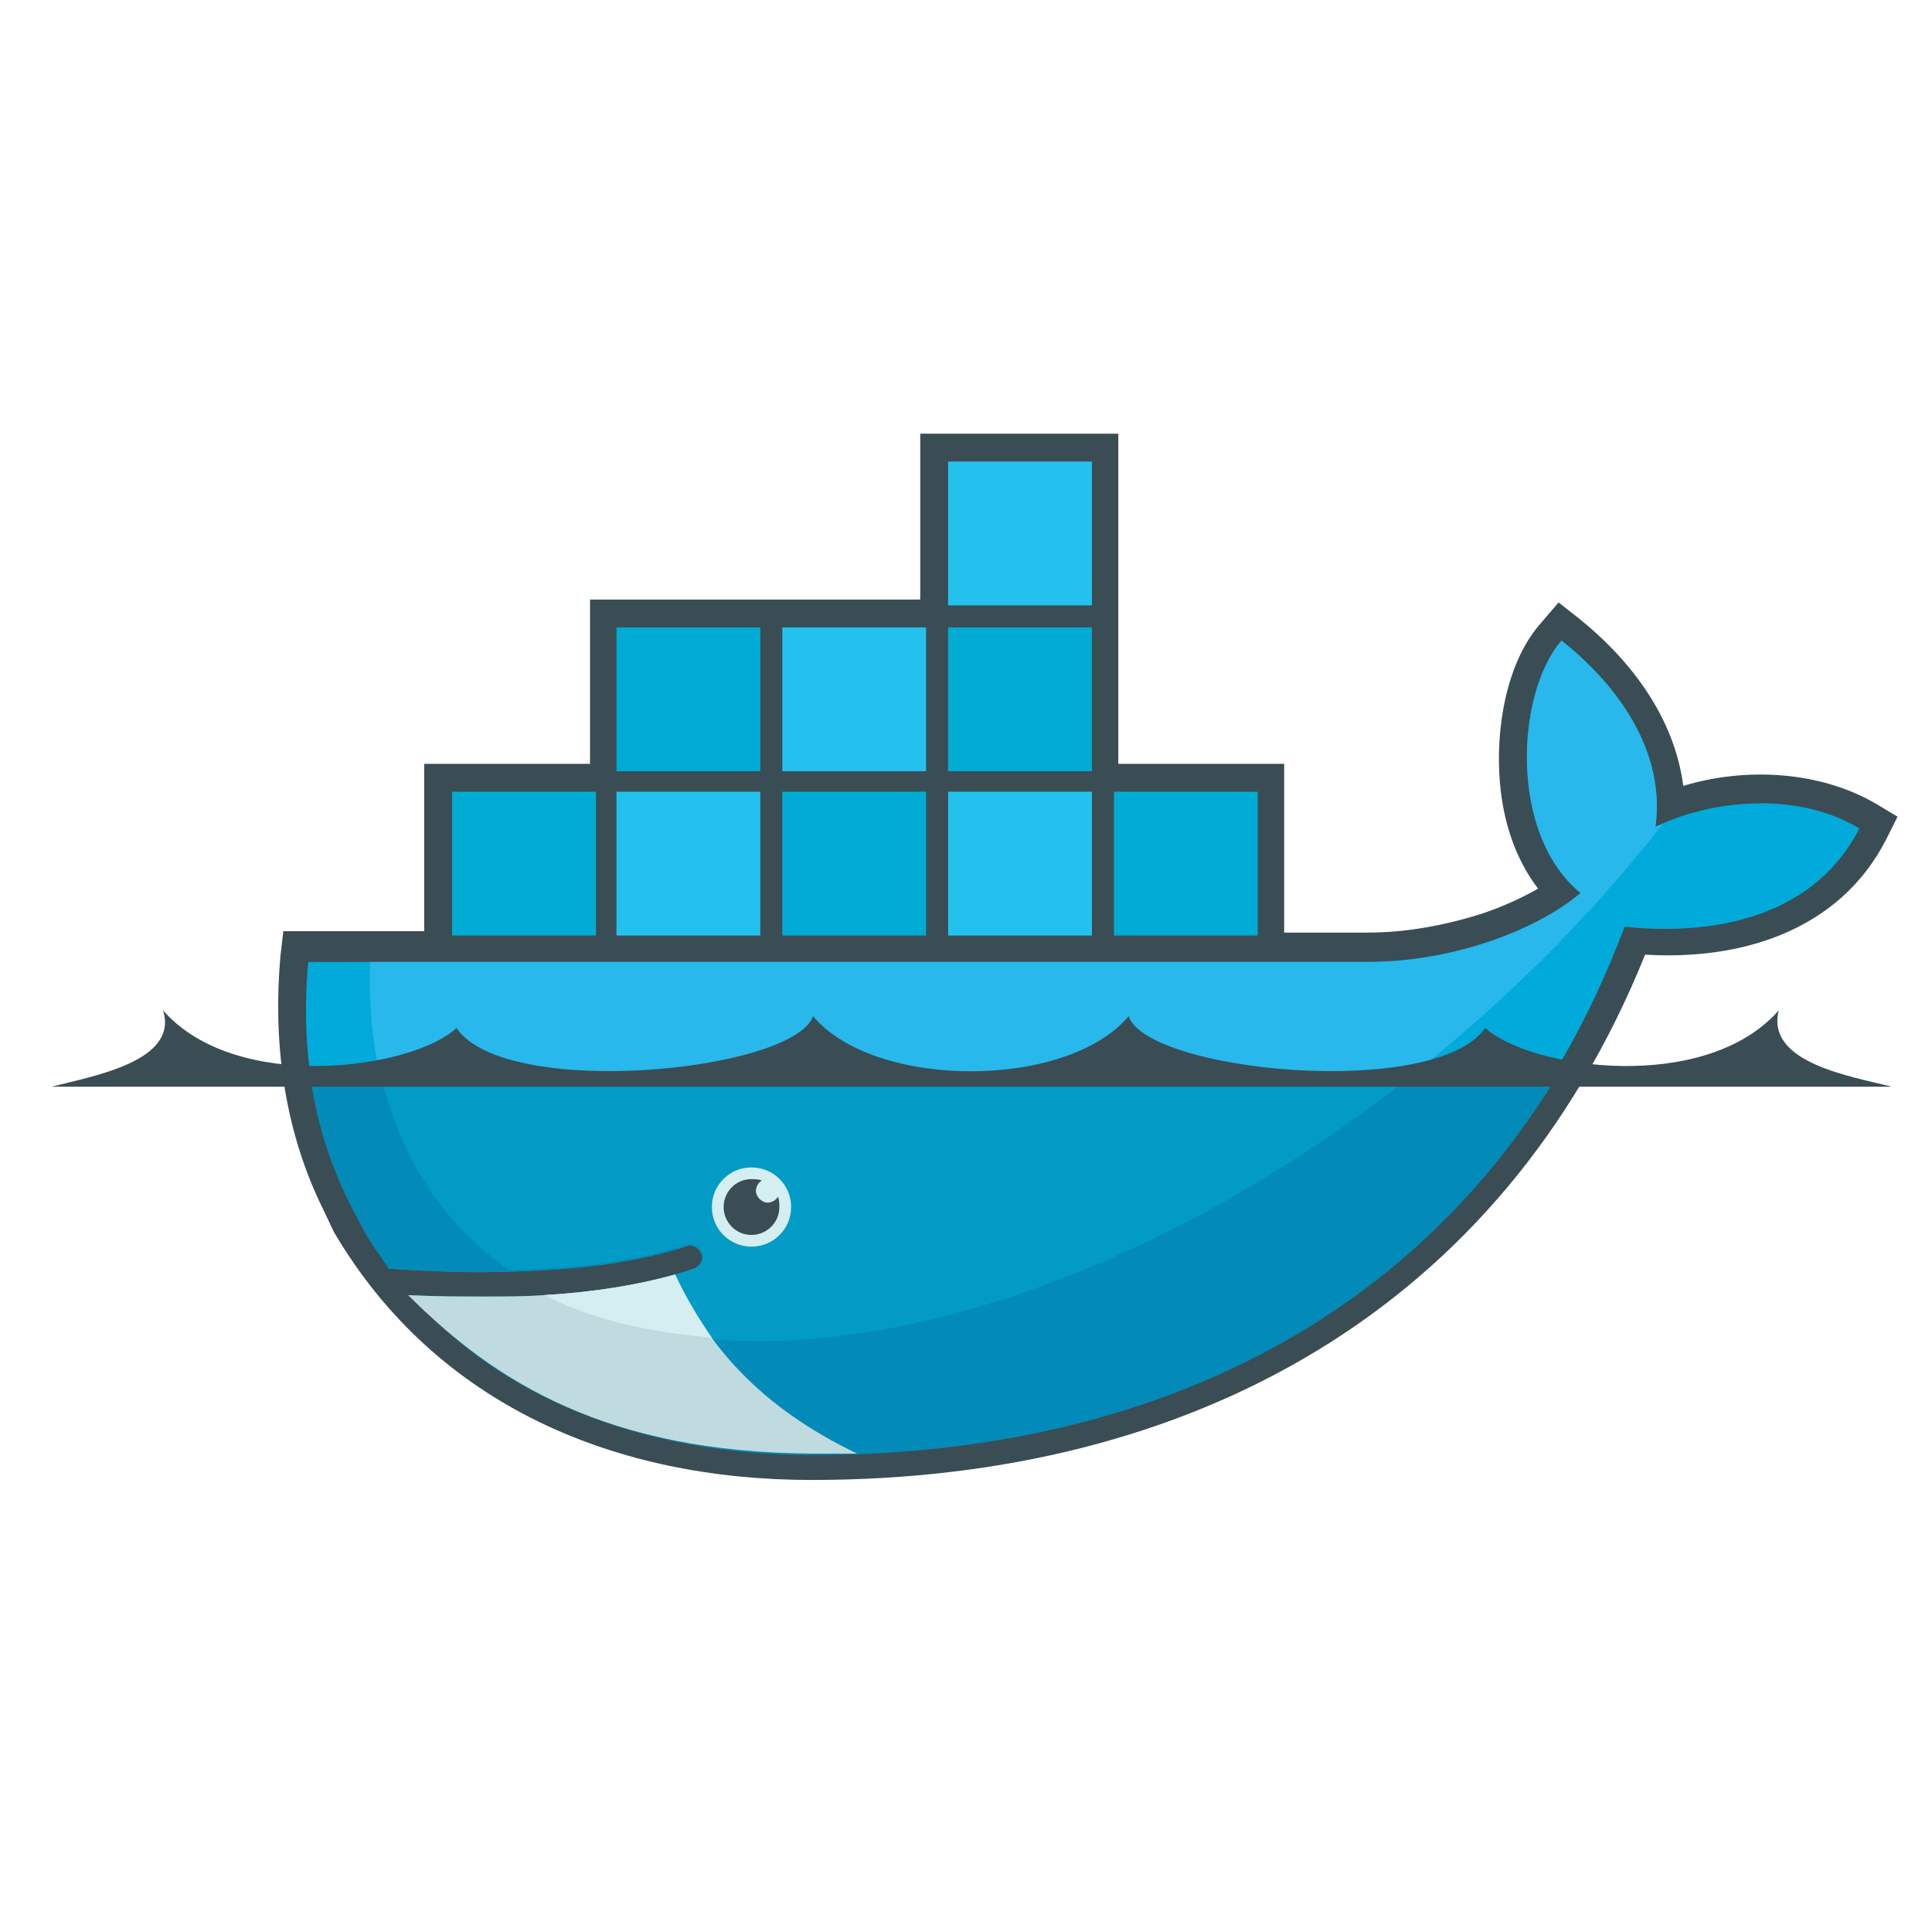 <svg width="35" height="35" viewBox="0 0 35 35" fill="none" xmlns="http://www.w3.org/2000/svg">
<g clip-path="url(#clip0_269_464)">
<path fillRule="evenodd" clipRule="evenodd" d="M20.259 13.838H23.264V16.895H24.779C25.47 16.895 26.188 16.762 26.852 16.55C27.171 16.443 27.544 16.284 27.863 16.098C27.437 15.54 27.225 14.848 27.171 14.157C27.092 13.227 27.278 12.004 27.916 11.286L28.235 10.914L28.607 11.206C29.564 11.977 30.335 13.014 30.494 14.237C31.638 13.891 32.967 13.971 33.977 14.556L34.376 14.795L34.163 15.22C33.312 16.869 31.531 17.4 29.803 17.294C27.198 23.754 21.562 26.811 14.703 26.811C11.168 26.811 7.924 25.482 6.064 22.345L6.037 22.292L5.771 21.734C5.133 20.351 4.947 18.836 5.08 17.321L5.133 16.869H7.685V13.838H10.689V10.861H16.671V7.857H20.259V13.838Z" fill="#3A4D54"/>
<path d="M29.989 14.981C30.202 13.413 29.032 12.19 28.288 11.605C27.464 12.562 27.331 15.114 28.634 16.177C27.889 16.816 26.374 17.427 24.779 17.427H5.585C5.426 19.075 5.718 20.59 6.383 21.893L6.595 22.292C6.728 22.531 6.888 22.744 7.047 22.983C7.845 23.036 8.563 23.063 9.227 23.036C10.53 23.01 11.593 22.85 12.417 22.584C12.55 22.531 12.656 22.611 12.71 22.717C12.763 22.85 12.683 22.956 12.577 23.01C12.47 23.036 12.364 23.089 12.231 23.116C11.593 23.302 10.902 23.408 10.025 23.462H9.865C9.52 23.488 9.147 23.488 8.749 23.488C8.323 23.488 7.925 23.488 7.446 23.462C9.041 25.269 11.54 26.333 14.677 26.333C21.323 26.333 26.959 23.382 29.431 16.789C31.212 16.975 32.914 16.523 33.685 15.008C32.488 14.29 30.893 14.529 29.989 14.981Z" fill="#00AADA"/>
<path d="M29.99 14.981C30.202 13.413 29.033 12.19 28.288 11.605C27.464 12.562 27.331 15.114 28.634 16.177C27.89 16.816 26.374 17.427 24.779 17.427H6.702C6.622 19.952 7.553 21.866 9.227 23.01C10.53 22.983 11.594 22.823 12.418 22.558C12.55 22.505 12.657 22.584 12.71 22.691C12.763 22.823 12.683 22.93 12.577 22.983C12.471 23.01 12.364 23.063 12.232 23.089C11.594 23.275 10.849 23.408 9.972 23.462L9.945 23.435C12.205 24.605 15.475 24.578 19.25 23.142C23.45 21.521 27.384 18.437 30.123 14.928C30.07 14.955 30.016 14.955 29.99 14.981Z" fill="#28B8EB"/>
<path d="M5.612 19.421C5.718 20.298 5.984 21.122 6.383 21.893L6.595 22.292C6.728 22.531 6.888 22.744 7.047 22.983C7.845 23.036 8.563 23.063 9.227 23.036C10.53 23.009 11.593 22.85 12.417 22.584C12.55 22.531 12.657 22.611 12.71 22.717C12.763 22.85 12.683 22.956 12.577 23.009C12.47 23.036 12.364 23.089 12.231 23.116C11.593 23.302 10.849 23.435 9.972 23.488H9.865C9.52 23.515 9.148 23.515 8.775 23.515C8.35 23.515 7.925 23.515 7.473 23.488C9.068 25.296 11.593 26.359 14.73 26.359C20.419 26.359 25.364 24.206 28.235 19.447H5.612V19.421Z" fill="#028BB8"/>
<path d="M6.888 19.421C7.233 20.962 8.031 22.185 9.227 23.009C10.53 22.983 11.593 22.823 12.417 22.558C12.55 22.504 12.656 22.584 12.71 22.691C12.763 22.823 12.683 22.93 12.577 22.983C12.47 23.009 12.364 23.063 12.231 23.089C11.593 23.275 10.849 23.408 9.945 23.462C12.204 24.631 15.474 24.605 19.223 23.169C21.482 22.292 23.689 20.989 25.656 19.421H6.888Z" fill="#019BC6"/>
<path fillRule="evenodd" clipRule="evenodd" d="M8.19 14.343H10.796V16.948H8.19V14.343ZM8.403 14.556H8.616V16.709H8.403V14.556ZM8.775 14.556H8.988V16.709H8.775V14.556ZM9.174 14.556H9.387V16.709H9.174V14.556ZM9.573 14.556H9.785V16.709H9.573V14.556ZM9.972 14.556H10.184V16.709H9.972V14.556ZM10.37 14.556H10.583V16.709H10.37V14.556ZM11.168 11.366H13.773V13.971H11.168V11.366ZM11.407 11.578H11.62V13.732H11.407V11.578ZM11.779 11.578H11.992V13.732H11.779V11.578ZM12.178 11.578H12.391V13.732H12.178V11.578ZM12.577 11.578H12.79V13.732H12.577V11.578ZM12.949 11.578H13.162V13.732H12.949V11.578ZM13.348 11.578H13.56V13.732H13.348V11.578Z" fill="#00ACD3"/>
<path fillRule="evenodd" clipRule="evenodd" d="M11.168 14.343H13.773V16.948H11.168V14.343ZM11.407 14.556H11.62V16.709H11.407V14.556ZM11.779 14.556H11.992V16.709H11.779V14.556ZM12.178 14.556H12.391V16.709H12.178V14.556ZM12.577 14.556H12.79V16.709H12.577V14.556ZM12.949 14.556H13.162V16.709H12.949V14.556ZM13.348 14.556H13.56V16.709H13.348V14.556Z" fill="#23C2EE"/>
<path fillRule="evenodd" clipRule="evenodd" d="M14.172 14.343H16.777V16.948H14.172V14.343ZM14.384 14.556H14.597V16.709H14.384V14.556ZM14.783 14.556H14.996V16.709H14.783V14.556ZM15.182 14.556H15.395V16.709H15.182V14.556ZM15.554 14.556H15.767V16.709H15.554V14.556ZM15.953 14.556H16.166V16.709H15.953V14.556ZM16.352 14.556H16.564V16.709H16.352V14.556Z" fill="#00ACD3"/>
<path fillRule="evenodd" clipRule="evenodd" d="M14.172 11.366H16.777V13.971H14.172V11.366ZM14.384 11.578H14.597V13.732H14.384V11.578ZM14.783 11.578H14.996V13.732H14.783V11.578ZM15.182 11.578H15.395V13.732H15.182V11.578ZM15.554 11.578H15.767V13.732H15.554V11.578ZM15.953 11.578H16.166V13.732H15.953V11.578ZM16.352 11.578H16.564V13.732H16.352V11.578ZM17.176 14.343H19.781V16.948H17.176V14.343ZM17.389 14.556H17.601V16.709H17.389V14.556ZM17.787 14.556H18V16.709H17.787V14.556ZM18.16 14.556H18.372V16.709H18.16V14.556ZM18.558 14.556H18.771V16.709H18.558V14.556ZM18.957 14.556H19.17V16.709H18.957V14.556ZM19.356 14.556H19.569V16.709H19.356V14.556Z" fill="#23C2EE"/>
<path fillRule="evenodd" clipRule="evenodd" d="M17.176 11.366H19.781V13.971H17.176V11.366ZM17.389 11.578H17.601V13.732H17.389V11.578ZM17.787 11.578H18V13.732H17.787V11.578ZM18.159 11.578H18.372V13.732H18.159V11.578ZM18.558 11.578H18.771V13.732H18.558V11.578ZM18.957 11.578H19.17V13.732H18.957V11.578ZM19.356 11.578H19.568V13.732H19.356V11.578Z" fill="#00ACD3"/>
<path fillRule="evenodd" clipRule="evenodd" d="M17.176 8.362H19.781V10.967H17.176V8.362ZM17.389 8.574H17.601V10.728H17.389V8.574ZM17.787 8.574H18V10.728H17.787V8.574ZM18.159 8.574H18.372V10.728H18.159V8.574ZM18.558 8.574H18.771V10.728H18.558V8.574ZM18.957 8.574H19.17V10.728H18.957V8.574ZM19.356 8.574H19.568V10.728H19.356V8.574Z" fill="#23C2EE"/>
<path fillRule="evenodd" clipRule="evenodd" d="M20.18 14.343H22.785V16.948H20.18V14.343ZM20.393 14.556H20.605V16.709H20.393V14.556ZM20.765 14.556H20.978V16.709H20.765V14.556ZM21.164 14.556H21.377V16.709H21.164V14.556ZM21.563 14.556H21.775V16.709H21.563V14.556ZM21.961 14.556H22.174V16.709H21.961V14.556ZM22.36 14.556H22.573V16.709H22.36V14.556Z" fill="#00ACD3"/>
<path fillRule="evenodd" clipRule="evenodd" d="M13.614 21.149C14.012 21.149 14.332 21.468 14.332 21.866C14.332 22.265 14.012 22.584 13.614 22.584C13.215 22.584 12.896 22.265 12.896 21.866C12.896 21.468 13.215 21.149 13.614 21.149Z" fill="#D4EEF1"/>
<path fillRule="evenodd" clipRule="evenodd" d="M13.614 21.361C13.667 21.361 13.747 21.361 13.8 21.388C13.747 21.415 13.694 21.494 13.694 21.574C13.694 21.68 13.8 21.787 13.906 21.787C13.986 21.787 14.066 21.734 14.092 21.68C14.119 21.734 14.119 21.813 14.119 21.866C14.119 22.159 13.88 22.372 13.614 22.372C13.321 22.372 13.109 22.132 13.109 21.866C13.109 21.601 13.321 21.361 13.614 21.361ZM0.933 19.687H34.27C33.552 19.5 31.983 19.261 32.223 18.304C30.893 19.82 27.73 19.368 26.906 18.623C26.002 19.926 20.791 19.421 20.446 18.41C19.329 19.74 15.847 19.74 14.73 18.41C14.358 19.421 9.148 19.926 8.27 18.623C7.473 19.368 4.283 19.82 2.954 18.304C3.246 19.235 1.651 19.5 0.933 19.687Z" fill="#3A4D54"/>
<path d="M15.528 26.333C13.747 25.482 12.79 24.339 12.231 23.089C11.567 23.275 10.769 23.408 9.865 23.462C9.52 23.488 9.148 23.488 8.775 23.488C8.324 23.488 7.872 23.488 7.393 23.462C8.988 25.057 11.008 26.306 14.704 26.333H15.528Z" fill="#BFDBE0"/>
<path d="M12.896 24.233C12.657 23.887 12.417 23.488 12.231 23.089C11.567 23.275 10.769 23.408 9.865 23.462C10.477 23.78 11.38 24.1 12.896 24.233Z" fill="#D4EEF1"/>
</g>
<defs>
<clipPath id="clip0_269_464">
<rect width="34.028" height="34.028" fill="white" transform="translate(0.641 0.333)"/>
</clipPath>
</defs>
</svg>
